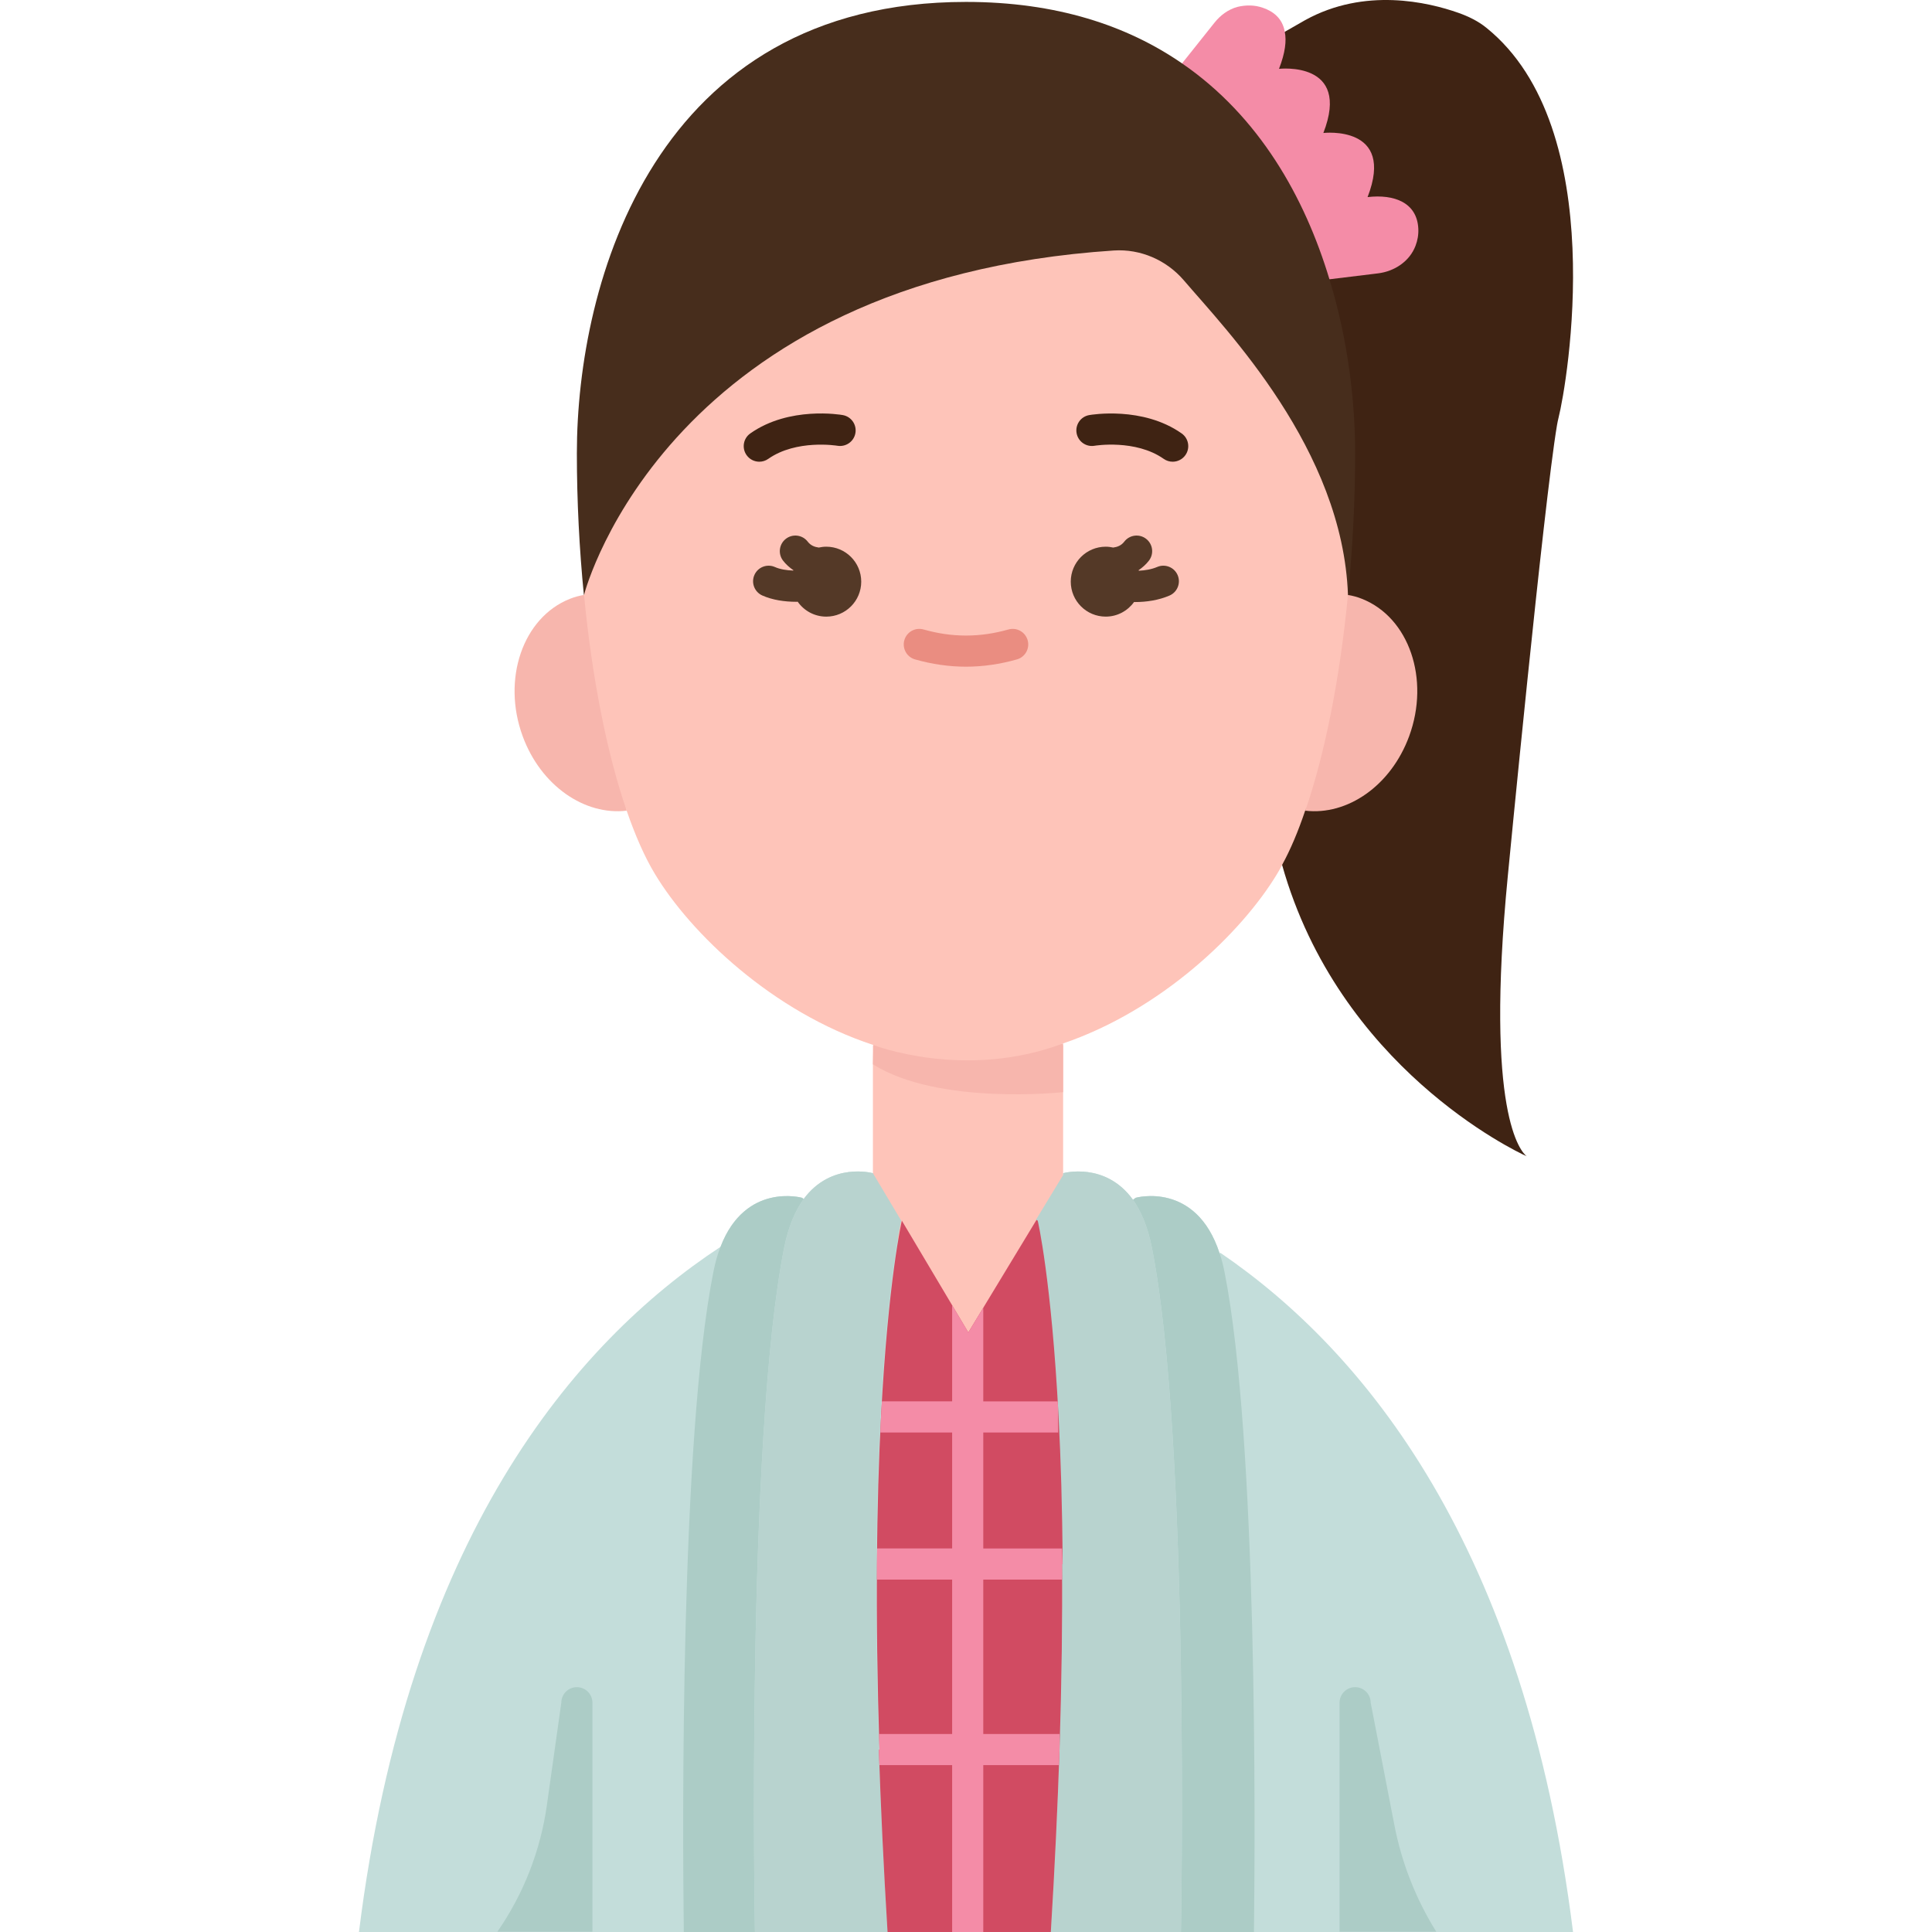 <svg id="Flat" enable-background="new 0 0 78.001 124.123" height="512" viewBox="0 0 78.001 124.123" width="512" xmlns="http://www.w3.org/2000/svg"><g><path d="m55.35 80.493-.06.02c-1.52-4.65-5.39-3.56-5.39-3.56l-.17.13c-1.78-2.47-4.49-1.71-4.49-1.71v.12l-1.75 2.88.029.018-4.369 7.212-4.27-7.18h-.04l-1.82-3.05s-2.67-.75-4.45 1.66l-.1-.08s-3.64-1.02-5.24 3.15c-9.39 6.18-20.07 18.7-23.23 44.02h20.87 4.57 8.52 4.15 1 1 4.34 8.36 4.69 20.5c-3.1-24.81-13.41-37.33-22.65-43.63z" fill="#c3ddda"/><path d="m45.19 67.053.05.15v8.17.12l-1.176 3.502-4.823 8.554-5.071-8.745-1.15-3.431v-8.17l.02-.07z" fill="#fec4b9"/><path d="m28.57 77.033c-.52.72-.97 1.72-1.25 3.11-2.47 12.43-1.88 43.98-1.88 43.98h-4.57v-.02c-.08-6.56-.24-31.63 1.9-42.38.12-.61.27-1.15.46-1.62 1.6-4.17 5.24-3.15 5.24-3.15z" fill="#acccc6"/><path d="m55.61 81.723c2.13 10.76 1.97 35.86 1.89 42.4h-4.69s.6-31.55-1.87-43.98c-.27-1.35-.7-2.34-1.21-3.06l.17-.13s3.87-1.09 5.39 3.56c.13.36.23.77.32 1.21z" fill="#acccc6"/><path d="m33.02 75.373 1.82 3.05s-.88 3.75-1.34 12.61c-.14 2.67-.24 5.81-.26 9.45-.03 3.5.02 7.46.16 11.92.12 3.58.3 7.48.56 11.72h-8.52s-.59-31.55 1.88-43.98c.28-1.39.73-2.39 1.25-3.11 1.78-2.41 4.45-1.66 4.45-1.66z" fill="#b8d3cf"/><path d="m45.24 75.493v-.12s2.71-.76 4.49 1.71c.51.72.94 1.71 1.21 3.06 2.47 12.43 1.87 43.98 1.87 43.98h-8.36c.26-4.24.44-8.14.56-11.72.14-4.46.19-8.42.16-11.92-.02-3.64-.12-6.78-.26-9.45-.46-8.86-1.34-12.61-1.34-12.61l-.08-.05z" fill="#b8d3cf"/><path d="m45.209 100.483c-.02-3.64-.12-6.78-.26-9.45-.46-8.86-1.34-12.61-1.34-12.61l-.08-.05-4.38 7.23-4.27-7.18s-.88 3.75-1.34 12.61c-.14 2.67-.24 5.81-.26 9.45-.03 3.5.02 7.46.16 11.92h-.039c.12 3.58.3 7.48.56 11.72h5.15 5.34c.26-4.24.44-8.14.56-11.72.14-4.46.19-8.42.16-11.92z" fill="#d14b62"/><path d="m72.43 1.783c-.53-.43-1.15-.73-1.8-.96-1.93-.68-6-1.65-9.84.47l-1.31.75-2.374 2.186 2.204 51.334v.01c3.65 12.97 14.94 18.37 15.71 18.71-.35-.27-2.7-2.68-1.21-18.01 0 0 2.3-23.86 3.16-28.96.03-.17.06-.32.1-.48.54-2.13 3.39-18.58-4.64-25.05z" fill="#3f2313"/><path d="m59.48 2.043c.12.58.03 1.35-.37 2.38 0 0 4.66-.54 2.85 4.12 0 0 4.65-.54 2.84 4.12 1.71-.2 3.18.35 3.26 2.03.02.39-.05.76-.18 1.1-.38 1-1.35 1.64-2.41 1.77l-3.12.38c-4.589-3.828-7.85-8.857-9.47-13.87l2.08-2.61c.38-.48.89-.86 1.48-1.02.54-.13 1.11-.13 1.64.06.64.22 1.25.66 1.4 1.54z" fill="#f48ca7"/><path d="m62.35 17.943c-1.59-5.28-4.52-10.47-9.47-13.87-3.52-2.43-8.07-3.95-13.88-3.95-20 0-25 18-25 29 0 3.08.16 6.16.45 9.1h49.09c.3-2.94.46-6.02.46-9.1 0-3.32-.45-7.27-1.65-11.18z" fill="#472d1c"/><path d="m64.44 38.473c3.03 1.2 4.38 5.16 3.03 8.83-1.17 3.18-3.97 5.1-6.67 4.78.53-4.907 1.104-8.769 2.74-13.86.3.05.61.13.9.25z" fill="#f7b6ad"/><path d="m14.45 38.223h.01c1.88 5.326 2.178 8.985 2.74 13.86-2.7.32-5.51-1.6-6.68-4.78-1.35-3.67.01-7.63 3.03-8.83.3-.12.6-.2.9-.25z" fill="#f7b6ad"/><path d="m63.54 38.223c-.51 5.3-1.47 10.18-2.74 13.86h-.01c-.45 1.33-.94 2.5-1.48 3.48v.01c-.1.19-.2.37-.31.55-2.29 3.81-7.48 8.79-13.81 10.93-1.97.67-4.05 1.07-6.19 1.07-2.06 0-4.06-.37-5.96-.99-6.43-2.1-11.73-7.15-14.04-11.01-.65-1.08-1.25-2.45-1.8-4.04-1.27-3.68-2.23-8.56-2.74-13.86.16-.63 5.56-20.25 34.04-22.13 1.71-.11 3.37.61 4.49 1.91 2.74 3.21 10.22 10.87 10.55 20.22z" fill="#fec4b9"/><path d="m47.261 28.638c.025-.006 2.63-.432 4.443.843.175.123.375.182.574.182.314 0 .625-.148.819-.425.318-.452.209-1.076-.243-1.393-2.502-1.76-5.799-1.202-5.939-1.177-.543.096-.904.613-.81 1.156.096.544.612.908 1.156.814z" fill="#3f2313"/><path d="m25.721 29.663c.199 0 .399-.059.574-.182 1.805-1.268 4.396-.851 4.443-.843.545.091 1.061-.269 1.157-.812.096-.544-.267-1.063-.811-1.159-.14-.026-3.438-.583-5.939 1.177-.452.317-.561.941-.243 1.393.195.278.505.426.819.426z" fill="#3f2313"/><path d="m41.727 40.441c-1.831.521-3.622.521-5.453 0-.532-.15-1.084.157-1.235.688s.157 1.084.688 1.235c1.093.311 2.195.468 3.273.468s2.18-.158 3.273-.468c.531-.151.839-.704.688-1.235s-.704-.838-1.234-.688z" fill="#ea8d81"/><path d="m15 124.103v-14.71c0-.552-.448-1-1-1s-1 .448-1 1l-.928 6.591c-.411 2.917-1.499 5.698-3.178 8.119z" fill="#acccc6"/><path d="m69.213 124.103c-1.308-2.096-2.22-4.415-2.689-6.841l-1.524-7.869c0-.552-.448-1-1-1s-1 .448-1 1v14.71z" fill="#acccc6"/><path d="m44.973 113.403c.012-.329.026-.669.037-.993v-1.007h-4.9v-9.92h5.063c-.001-.33 0-.677-.003-1h.035l-.035-1h-5.06v-7.45h4.81l-.008-1.663c-.006-.113-.013-.225-.019-.337h-4.783v-6.016l-.96 1.585-1.04-1.748v6.178h-4.514c-.019.33-.039.654-.057 1-.014.272-.026.57-.039.851v.149h4.61v7.45h-4.819c-.003.336-.009.655-.011 1-.003.323-.001.669-.003 1h4.833v9.92h-4.698c.01.337.016.657.027 1h-.039c.011.326.025.669.037 1h4.673v10.72h1 1v-10.72h4.863z" fill="#f48ca7"/><path d="m33.054 67.138s5.855 2.283 12.186-.102v3.13s-7.975.878-12.22-1.788z" fill="#f7b6ad"/><g fill="#543927"><path d="m51.286 36.424c-.367.157-.783.224-1.186.242-.004-.011-.006-.022-.01-.033.245-.171.473-.367.664-.616.336-.438.254-1.065-.184-1.402s-1.066-.255-1.402.184c-.19.248-.44.343-.708.379-.156-.034-.317-.055-.483-.055-1.24 0-2.246 1.006-2.246 2.246s1.006 2.246 2.246 2.246c.752 0 1.413-.373 1.821-.94.022 0 .042.004.063.004.736 0 1.515-.118 2.211-.416.508-.218.743-.806.526-1.313-.217-.509-.807-.743-1.312-.526z"/><path d="m30.023 35.123c-.166 0-.327.021-.483.055-.268-.036-.518-.132-.708-.379-.336-.439-.965-.521-1.402-.184-.438.336-.521.964-.184 1.402.191.249.419.445.665.616-.003.008-.005.016-.008.024-.424-.015-.846-.08-1.174-.226-.504-.226-1.096 0-1.321.505-.225.504.001 1.095.505 1.321.648.29 1.431.406 2.186.406.03 0 .058-.004.088-.005.406.578 1.076.958 1.836.958 1.24 0 2.246-1.006 2.246-2.246s-1.006-2.247-2.246-2.247z"/></g></g></svg>